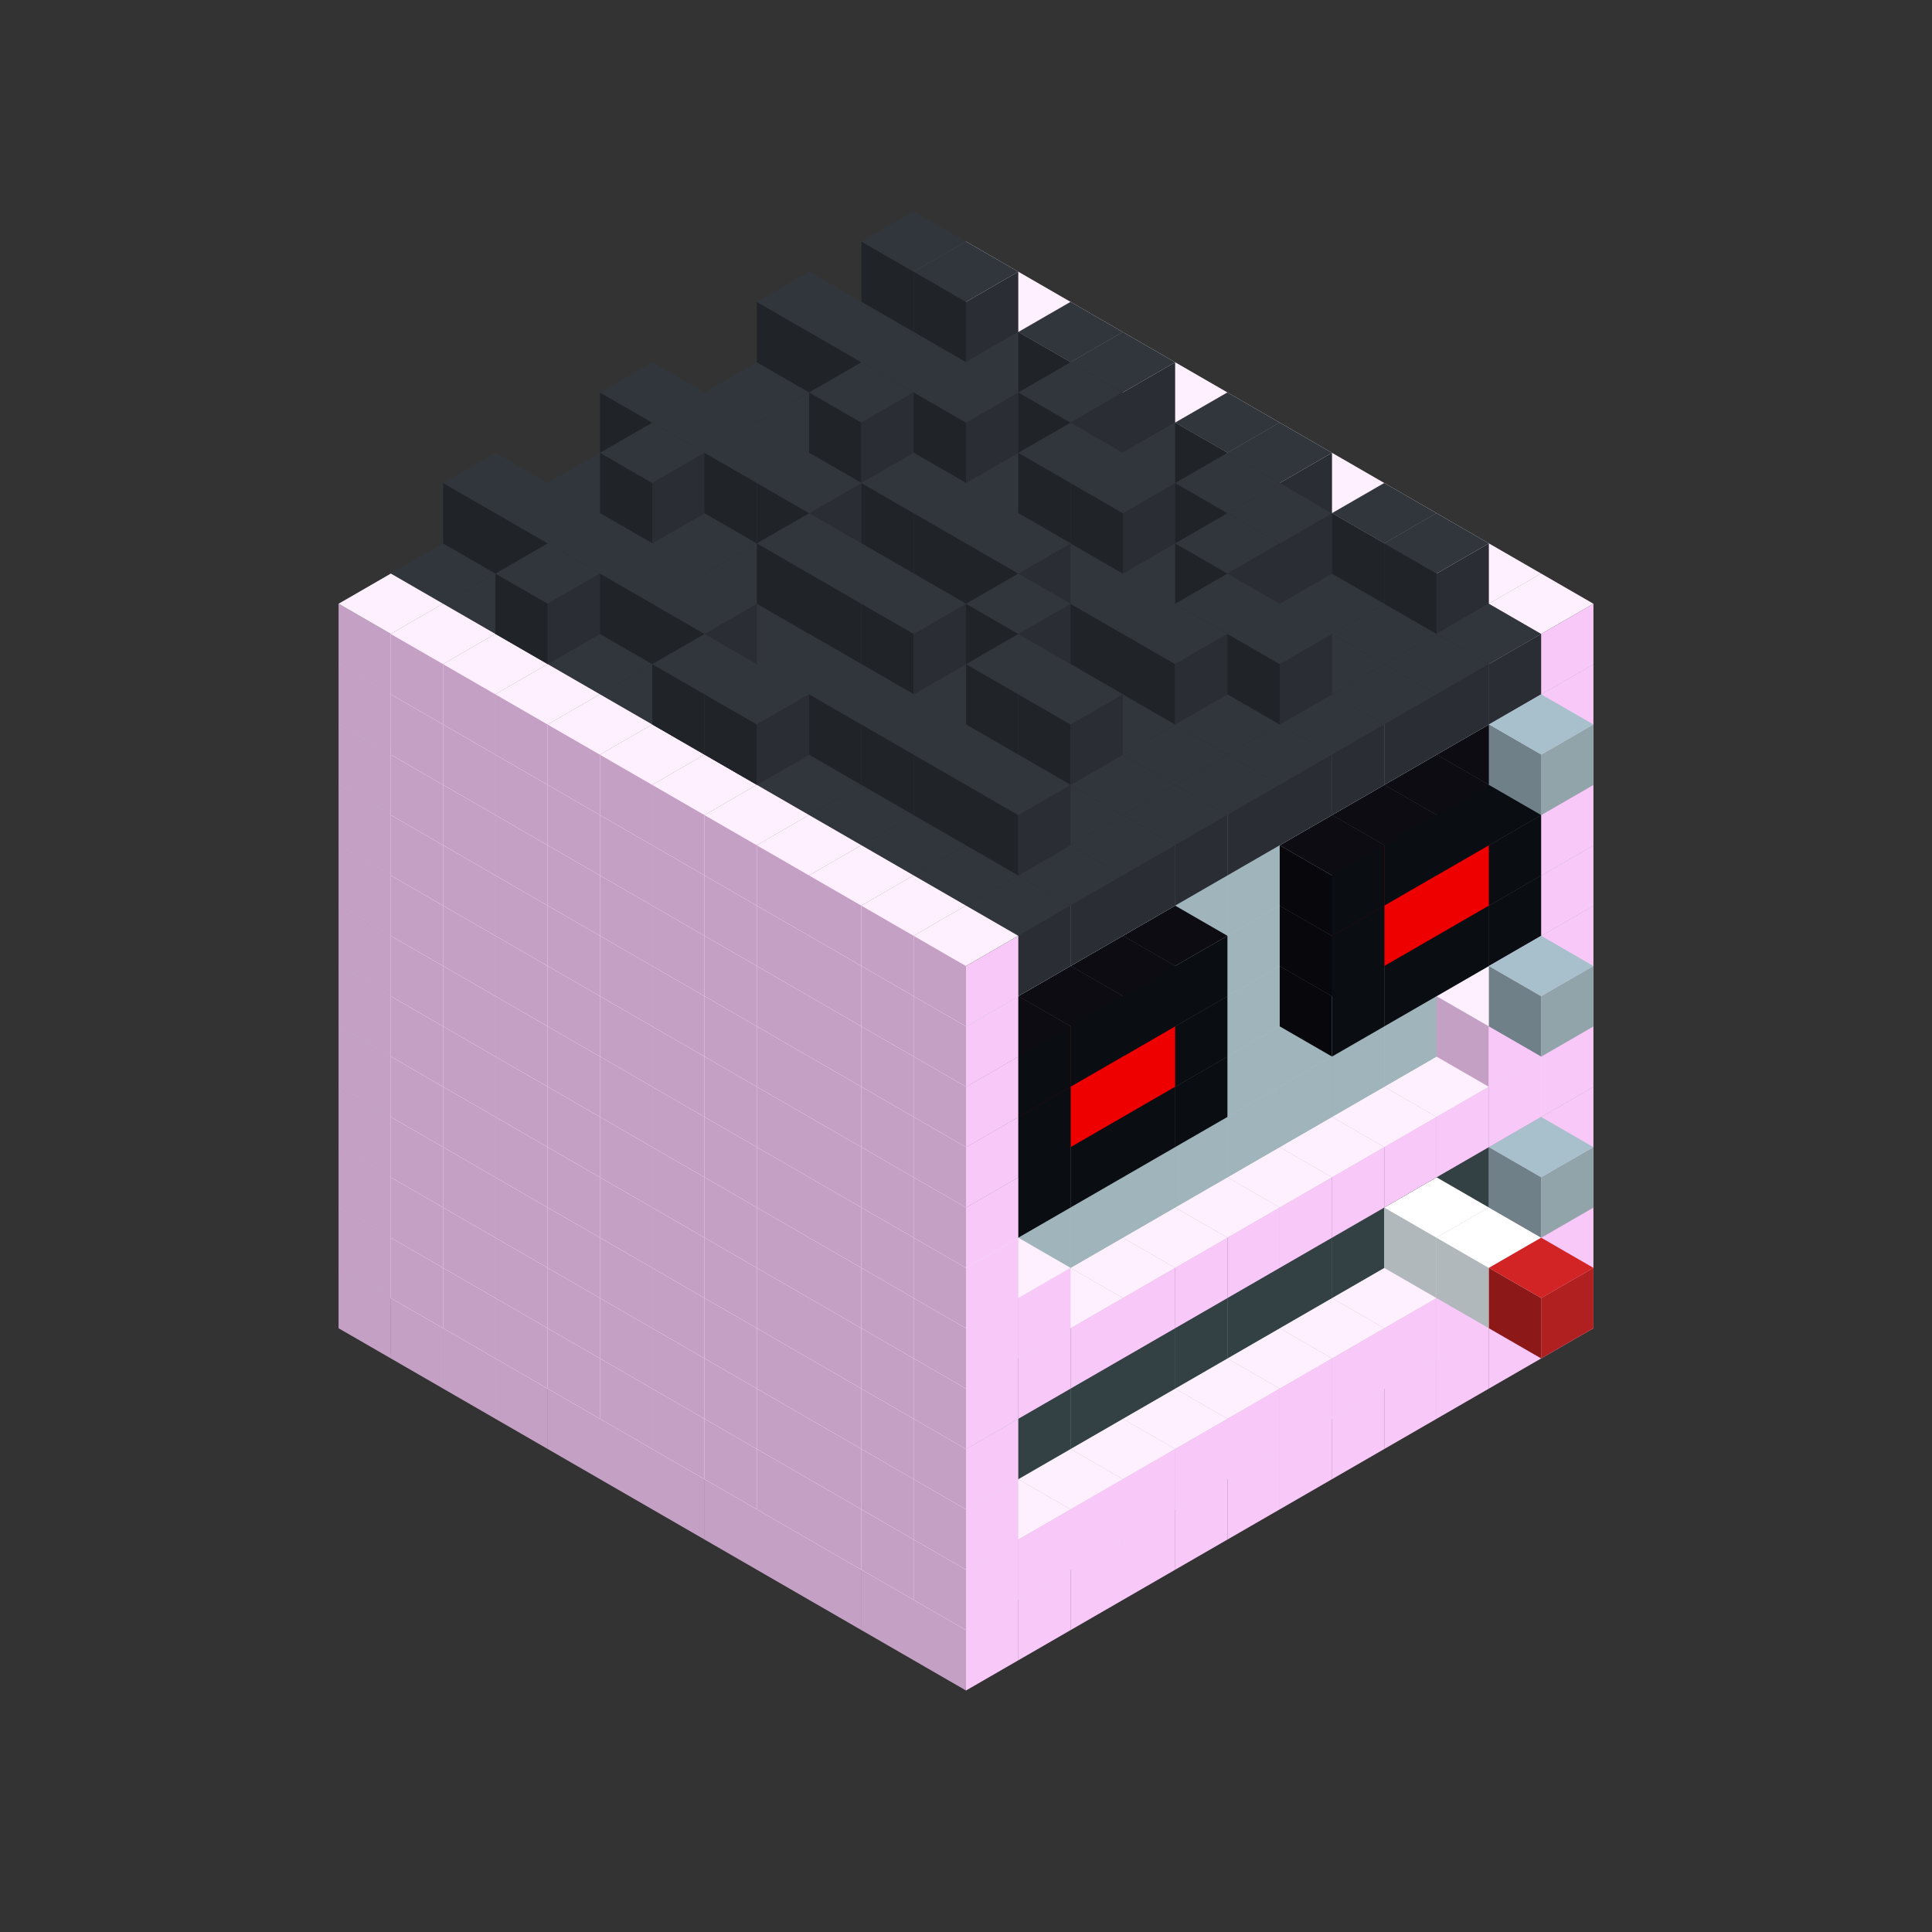 
<svg width='600' height='600' viewBox='4436371 5550000 3200000 3200000' xmlns='http://www.w3.org/2000/svg' xmlns:xlink='http://www.w3.org/1999/xlink'>
<rect x="4436371" y="5550000" width="3200000" height="3200000" fill="#333333" stroke="none"/>
<use xlink:href='#v-0x00000144-1' transform='translate(983738,3600000)'/>
<use xlink:href='#v-0x00000144-1' transform='translate(1070341,3650000)'/>
<use xlink:href='#v-0x00000144-1' transform='translate(1156944,3700000)'/>
<use xlink:href='#v-0x00000144-1' transform='translate(1243547,3750000)'/>
<use xlink:href='#v-0x00000144-1' transform='translate(1330150,3800000)'/>
<use xlink:href='#v-0x00000144-1' transform='translate(1416753,3850000)'/>
<use xlink:href='#v-0x00000144-1' transform='translate(1503356,3900000)'/>
<use xlink:href='#v-0x00000144-1' transform='translate(1589959,3950000)'/>
<use xlink:href='#v-0x00000144-1' transform='translate(1676562,4000000)'/>
<use xlink:href='#v-0x00000144-1' transform='translate(1763165,4050000)'/>
<use xlink:href='#v-0x00000144-1' transform='translate(1849768,4100000)'/>
<use xlink:href='#v-0x00000144-1' transform='translate(2889004,3600000)'/>
<use xlink:href='#v-0x00000144-1' transform='translate(2802401,3650000)'/>
<use xlink:href='#v-0x00000144-1' transform='translate(2715798,3700000)'/>
<use xlink:href='#v-0x00000144-1' transform='translate(2629195,3750000)'/>
<use xlink:href='#v-0x00000144-1' transform='translate(2542592,3800000)'/>
<use xlink:href='#v-0x00000144-1' transform='translate(2455989,3850000)'/>
<use xlink:href='#v-0x00000144-1' transform='translate(2369386,3900000)'/>
<use xlink:href='#v-0x00000144-1' transform='translate(2282783,3950000)'/>
<use xlink:href='#v-0x00000144-1' transform='translate(2196180,4000000)'/>
<use xlink:href='#v-0x00000144-1' transform='translate(2109577,4050000)'/>
<use xlink:href='#v-0x00000144-1' transform='translate(2022974,4100000)'/>
<use xlink:href='#v-0x00000144-1' transform='translate(1936371,4150000)'/>
<use xlink:href='#v-0x00000144-1' transform='translate(983738,3500000)'/>
<use xlink:href='#v-0x00000144-1' transform='translate(1070341,3550000)'/>
<use xlink:href='#v-0x00000144-1' transform='translate(1156944,3600000)'/>
<use xlink:href='#v-0x00000144-1' transform='translate(1243547,3650000)'/>
<use xlink:href='#v-0x00000144-1' transform='translate(1330150,3700000)'/>
<use xlink:href='#v-0x00000144-1' transform='translate(1416753,3750000)'/>
<use xlink:href='#v-0x00000144-1' transform='translate(1503356,3800000)'/>
<use xlink:href='#v-0x00000144-1' transform='translate(1589959,3850000)'/>
<use xlink:href='#v-0x00000144-1' transform='translate(1676562,3900000)'/>
<use xlink:href='#v-0x00000144-1' transform='translate(1763165,3950000)'/>
<use xlink:href='#v-0x00000144-2' transform='translate(2715798,3500000)'/>
<use xlink:href='#v-0x00000144-2' transform='translate(2629195,3550000)'/>
<use xlink:href='#v-0x00000144-2' transform='translate(2542592,3600000)'/>
<use xlink:href='#v-0x00000144-2' transform='translate(2455989,3650000)'/>
<use xlink:href='#v-0x00000144-2' transform='translate(2369386,3700000)'/>
<use xlink:href='#v-0x00000144-2' transform='translate(2282783,3750000)'/>
<use xlink:href='#v-0x00000144-2' transform='translate(2196180,3800000)'/>
<use xlink:href='#v-0x00000144-2' transform='translate(2109577,3850000)'/>
<use xlink:href='#v-0x00000144-2' transform='translate(2022974,3900000)'/>
<use xlink:href='#v-0x00000144-2' transform='translate(1936371,3950000)'/>
<use xlink:href='#v-0x00000144-1' transform='translate(1849768,4000000)'/>
<use xlink:href='#v-0x00000144-1' transform='translate(2889004,3500000)'/>
<use xlink:href='#v-0x00000144-1' transform='translate(2802401,3550000)'/>
<use xlink:href='#v-0x00000144-1' transform='translate(2715798,3600000)'/>
<use xlink:href='#v-0x00000144-1' transform='translate(2629195,3650000)'/>
<use xlink:href='#v-0x00000144-1' transform='translate(2542592,3700000)'/>
<use xlink:href='#v-0x00000144-1' transform='translate(2455989,3750000)'/>
<use xlink:href='#v-0x00000144-1' transform='translate(2369386,3800000)'/>
<use xlink:href='#v-0x00000144-1' transform='translate(2282783,3850000)'/>
<use xlink:href='#v-0x00000144-1' transform='translate(2196180,3900000)'/>
<use xlink:href='#v-0x00000144-1' transform='translate(2109577,3950000)'/>
<use xlink:href='#v-0x00000144-1' transform='translate(2022974,4000000)'/>
<use xlink:href='#v-0x00000144-1' transform='translate(1936371,4050000)'/>
<use xlink:href='#v-0x00000144-1' transform='translate(983738,3400000)'/>
<use xlink:href='#v-0x00000144-1' transform='translate(1070341,3450000)'/>
<use xlink:href='#v-0x00000144-1' transform='translate(1156944,3500000)'/>
<use xlink:href='#v-0x00000144-1' transform='translate(1243547,3550000)'/>
<use xlink:href='#v-0x00000144-1' transform='translate(1330150,3600000)'/>
<use xlink:href='#v-0x00000144-1' transform='translate(1416753,3650000)'/>
<use xlink:href='#v-0x00000144-1' transform='translate(1503356,3700000)'/>
<use xlink:href='#v-0x00000144-1' transform='translate(1589959,3750000)'/>
<use xlink:href='#v-0x00000144-1' transform='translate(1676562,3800000)'/>
<use xlink:href='#v-0x00000144-1' transform='translate(1763165,3850000)'/>
<use xlink:href='#v-0x00000144-4' transform='translate(2715798,3400000)'/>
<use xlink:href='#v-0x00000144-5' transform='translate(2629195,3450000)'/>
<use xlink:href='#v-0x00000144-4' transform='translate(2542592,3500000)'/>
<use xlink:href='#v-0x00000144-4' transform='translate(2455989,3550000)'/>
<use xlink:href='#v-0x00000144-4' transform='translate(2369386,3600000)'/>
<use xlink:href='#v-0x00000144-4' transform='translate(2282783,3650000)'/>
<use xlink:href='#v-0x00000144-4' transform='translate(2196180,3700000)'/>
<use xlink:href='#v-0x00000144-4' transform='translate(2109577,3750000)'/>
<use xlink:href='#v-0x00000144-4' transform='translate(2022974,3800000)'/>
<use xlink:href='#v-0x00000144-4' transform='translate(1936371,3850000)'/>
<use xlink:href='#v-0x00000144-1' transform='translate(1849768,3900000)'/>
<use xlink:href='#v-0x00000144-1' transform='translate(2889004,3400000)'/>
<use xlink:href='#v-0x00000144-5' transform='translate(2715798,3500000)'/>
<use xlink:href='#v-0x00000144-1' transform='translate(1936371,3950000)'/>
<use xlink:href='#v-0x00000144-5' transform='translate(2802401,3550000)'/>
<use xlink:href='#v-0x00000144-6' transform='translate(2889004,3600000)'/>
<use xlink:href='#v-0x00000144-1' transform='translate(983738,3300000)'/>
<use xlink:href='#v-0x00000144-1' transform='translate(1070341,3350000)'/>
<use xlink:href='#v-0x00000144-1' transform='translate(1156944,3400000)'/>
<use xlink:href='#v-0x00000144-1' transform='translate(1243547,3450000)'/>
<use xlink:href='#v-0x00000144-1' transform='translate(1330150,3500000)'/>
<use xlink:href='#v-0x00000144-1' transform='translate(1416753,3550000)'/>
<use xlink:href='#v-0x00000144-1' transform='translate(1503356,3600000)'/>
<use xlink:href='#v-0x00000144-1' transform='translate(1589959,3650000)'/>
<use xlink:href='#v-0x00000144-1' transform='translate(1676562,3700000)'/>
<use xlink:href='#v-0x00000144-1' transform='translate(1763165,3750000)'/>
<use xlink:href='#v-0x00000144-4' transform='translate(2715798,3300000)'/>
<use xlink:href='#v-0x00000144-4' transform='translate(2629195,3350000)'/>
<use xlink:href='#v-0x00000144-4' transform='translate(2542592,3400000)'/>
<use xlink:href='#v-0x00000144-4' transform='translate(2455989,3450000)'/>
<use xlink:href='#v-0x00000144-4' transform='translate(2369386,3500000)'/>
<use xlink:href='#v-0x00000144-4' transform='translate(2282783,3550000)'/>
<use xlink:href='#v-0x00000144-4' transform='translate(2196180,3600000)'/>
<use xlink:href='#v-0x00000144-4' transform='translate(2109577,3650000)'/>
<use xlink:href='#v-0x00000144-4' transform='translate(2022974,3700000)'/>
<use xlink:href='#v-0x00000144-4' transform='translate(1936371,3750000)'/>
<use xlink:href='#v-0x00000144-1' transform='translate(1849768,3800000)'/>
<use xlink:href='#v-0x00000144-1' transform='translate(2889004,3300000)'/>
<use xlink:href='#v-0x00000144-1' transform='translate(1936371,3850000)'/>
<use xlink:href='#v-0x00000144-1' transform='translate(983738,3200000)'/>
<use xlink:href='#v-0x00000144-1' transform='translate(1070341,3250000)'/>
<use xlink:href='#v-0x00000144-1' transform='translate(1156944,3300000)'/>
<use xlink:href='#v-0x00000144-1' transform='translate(1243547,3350000)'/>
<use xlink:href='#v-0x00000144-1' transform='translate(1330150,3400000)'/>
<use xlink:href='#v-0x00000144-1' transform='translate(1416753,3450000)'/>
<use xlink:href='#v-0x00000144-1' transform='translate(1503356,3500000)'/>
<use xlink:href='#v-0x00000144-1' transform='translate(1589959,3550000)'/>
<use xlink:href='#v-0x00000144-1' transform='translate(1676562,3600000)'/>
<use xlink:href='#v-0x00000144-1' transform='translate(1763165,3650000)'/>
<use xlink:href='#v-0x00000144-2' transform='translate(2715798,3200000)'/>
<use xlink:href='#v-0x00000144-2' transform='translate(2629195,3250000)'/>
<use xlink:href='#v-0x00000144-2' transform='translate(2542592,3300000)'/>
<use xlink:href='#v-0x00000144-2' transform='translate(2455989,3350000)'/>
<use xlink:href='#v-0x00000144-2' transform='translate(2369386,3400000)'/>
<use xlink:href='#v-0x00000144-2' transform='translate(2282783,3450000)'/>
<use xlink:href='#v-0x00000144-2' transform='translate(2196180,3500000)'/>
<use xlink:href='#v-0x00000144-2' transform='translate(2109577,3550000)'/>
<use xlink:href='#v-0x00000144-2' transform='translate(2022974,3600000)'/>
<use xlink:href='#v-0x00000144-2' transform='translate(1936371,3650000)'/>
<use xlink:href='#v-0x00000144-1' transform='translate(1849768,3700000)'/>
<use xlink:href='#v-0x00000144-1' transform='translate(2889004,3200000)'/>
<use xlink:href='#v-0x00000144-1' transform='translate(2802401,3250000)'/>
<use xlink:href='#v-0x00000144-1' transform='translate(2715798,3300000)'/>
<use xlink:href='#v-0x00000144-1' transform='translate(2629195,3350000)'/>
<use xlink:href='#v-0x00000144-1' transform='translate(2542592,3400000)'/>
<use xlink:href='#v-0x00000144-1' transform='translate(2455989,3450000)'/>
<use xlink:href='#v-0x00000144-1' transform='translate(2369386,3500000)'/>
<use xlink:href='#v-0x00000144-1' transform='translate(2282783,3550000)'/>
<use xlink:href='#v-0x00000144-1' transform='translate(2196180,3600000)'/>
<use xlink:href='#v-0x00000144-1' transform='translate(2109577,3650000)'/>
<use xlink:href='#v-0x00000144-1' transform='translate(2022974,3700000)'/>
<use xlink:href='#v-0x00000144-1' transform='translate(1936371,3750000)'/>
<use xlink:href='#v-0x00000144-7' transform='translate(2889004,3400000)'/>
<use xlink:href='#v-0x00000144-1' transform='translate(983738,3100000)'/>
<use xlink:href='#v-0x00000144-1' transform='translate(1070341,3150000)'/>
<use xlink:href='#v-0x00000144-1' transform='translate(1156944,3200000)'/>
<use xlink:href='#v-0x00000144-1' transform='translate(1243547,3250000)'/>
<use xlink:href='#v-0x00000144-1' transform='translate(1330150,3300000)'/>
<use xlink:href='#v-0x00000144-1' transform='translate(1416753,3350000)'/>
<use xlink:href='#v-0x00000144-1' transform='translate(1503356,3400000)'/>
<use xlink:href='#v-0x00000144-1' transform='translate(1589959,3450000)'/>
<use xlink:href='#v-0x00000144-1' transform='translate(1676562,3500000)'/>
<use xlink:href='#v-0x00000144-1' transform='translate(1763165,3550000)'/>
<use xlink:href='#v-0x00000144-2' transform='translate(2715798,3100000)'/>
<use xlink:href='#v-0x00000144-2' transform='translate(2629195,3150000)'/>
<use xlink:href='#v-0x00000144-2' transform='translate(2542592,3200000)'/>
<use xlink:href='#v-0x00000144-2' transform='translate(2455989,3250000)'/>
<use xlink:href='#v-0x00000144-2' transform='translate(2369386,3300000)'/>
<use xlink:href='#v-0x00000144-2' transform='translate(2282783,3350000)'/>
<use xlink:href='#v-0x00000144-2' transform='translate(2196180,3400000)'/>
<use xlink:href='#v-0x00000144-2' transform='translate(2109577,3450000)'/>
<use xlink:href='#v-0x00000144-2' transform='translate(2022974,3500000)'/>
<use xlink:href='#v-0x00000144-2' transform='translate(1936371,3550000)'/>
<use xlink:href='#v-0x00000144-1' transform='translate(1849768,3600000)'/>
<use xlink:href='#v-0x00000144-1' transform='translate(2889004,3100000)'/>
<use xlink:href='#v-0x00000144-1' transform='translate(2802401,3150000)'/>
<use xlink:href='#v-0x00000144-1' transform='translate(2022974,3600000)'/>
<use xlink:href='#v-0x00000144-1' transform='translate(1936371,3650000)'/>
<use xlink:href='#v-0x00000144-1' transform='translate(983738,3000000)'/>
<use xlink:href='#v-0x00000144-1' transform='translate(1070341,3050000)'/>
<use xlink:href='#v-0x00000144-1' transform='translate(1156944,3100000)'/>
<use xlink:href='#v-0x00000144-1' transform='translate(1243547,3150000)'/>
<use xlink:href='#v-0x00000144-1' transform='translate(1330150,3200000)'/>
<use xlink:href='#v-0x00000144-1' transform='translate(1416753,3250000)'/>
<use xlink:href='#v-0x00000144-1' transform='translate(1503356,3300000)'/>
<use xlink:href='#v-0x00000144-1' transform='translate(1589959,3350000)'/>
<use xlink:href='#v-0x00000144-1' transform='translate(1676562,3400000)'/>
<use xlink:href='#v-0x00000144-1' transform='translate(1763165,3450000)'/>
<use xlink:href='#v-0x00000144-2' transform='translate(2715798,3000000)'/>
<use xlink:href='#v-0x00000144-2' transform='translate(2629195,3050000)'/>
<use xlink:href='#v-0x00000144-2' transform='translate(2542592,3100000)'/>
<use xlink:href='#v-0x00000144-2' transform='translate(2455989,3150000)'/>
<use xlink:href='#v-0x00000144-2' transform='translate(2369386,3200000)'/>
<use xlink:href='#v-0x00000144-2' transform='translate(2282783,3250000)'/>
<use xlink:href='#v-0x00000144-2' transform='translate(2196180,3300000)'/>
<use xlink:href='#v-0x00000144-2' transform='translate(2109577,3350000)'/>
<use xlink:href='#v-0x00000144-2' transform='translate(2022974,3400000)'/>
<use xlink:href='#v-0x00000144-2' transform='translate(1936371,3450000)'/>
<use xlink:href='#v-0x00000144-1' transform='translate(1849768,3500000)'/>
<use xlink:href='#v-0x00000144-1' transform='translate(2889004,3000000)'/>
<use xlink:href='#v-0x00000144-1' transform='translate(1936371,3550000)'/>
<use xlink:href='#v-0x00000144-1' transform='translate(983738,2900000)'/>
<use xlink:href='#v-0x00000144-1' transform='translate(1070341,2950000)'/>
<use xlink:href='#v-0x00000144-1' transform='translate(1156944,3000000)'/>
<use xlink:href='#v-0x00000144-1' transform='translate(1243547,3050000)'/>
<use xlink:href='#v-0x00000144-1' transform='translate(1330150,3100000)'/>
<use xlink:href='#v-0x00000144-1' transform='translate(1416753,3150000)'/>
<use xlink:href='#v-0x00000144-1' transform='translate(1503356,3200000)'/>
<use xlink:href='#v-0x00000144-1' transform='translate(1589959,3250000)'/>
<use xlink:href='#v-0x00000144-1' transform='translate(1676562,3300000)'/>
<use xlink:href='#v-0x00000144-1' transform='translate(1763165,3350000)'/>
<use xlink:href='#v-0x00000144-2' transform='translate(2715798,2900000)'/>
<use xlink:href='#v-0x00000144-2' transform='translate(2629195,2950000)'/>
<use xlink:href='#v-0x00000144-2' transform='translate(2542592,3000000)'/>
<use xlink:href='#v-0x00000144-2' transform='translate(2455989,3050000)'/>
<use xlink:href='#v-0x00000144-2' transform='translate(2369386,3100000)'/>
<use xlink:href='#v-0x00000144-2' transform='translate(2282783,3150000)'/>
<use xlink:href='#v-0x00000144-2' transform='translate(2196180,3200000)'/>
<use xlink:href='#v-0x00000144-2' transform='translate(2109577,3250000)'/>
<use xlink:href='#v-0x00000144-2' transform='translate(2022974,3300000)'/>
<use xlink:href='#v-0x00000144-2' transform='translate(1936371,3350000)'/>
<use xlink:href='#v-0x00000144-1' transform='translate(1849768,3400000)'/>
<use xlink:href='#v-0x00000144-1' transform='translate(2889004,2900000)'/>
<use xlink:href='#v-0x00000144-8' transform='translate(2802401,2950000)'/>
<use xlink:href='#v-0x00000144-8' transform='translate(2715798,3000000)'/>
<use xlink:href='#v-0x00000144-8' transform='translate(2629195,3050000)'/>
<use xlink:href='#v-0x00000144-8' transform='translate(2542592,3100000)'/>
<use xlink:href='#v-0x00000144-8' transform='translate(2282783,3250000)'/>
<use xlink:href='#v-0x00000144-8' transform='translate(2196180,3300000)'/>
<use xlink:href='#v-0x00000144-8' transform='translate(2109577,3350000)'/>
<use xlink:href='#v-0x00000144-8' transform='translate(2022974,3400000)'/>
<use xlink:href='#v-0x00000144-1' transform='translate(1936371,3450000)'/>
<use xlink:href='#v-0x00000144-7' transform='translate(2889004,3100000)'/>
<use xlink:href='#v-0x00000144-1' transform='translate(983738,2800000)'/>
<use xlink:href='#v-0x00000144-1' transform='translate(1070341,2850000)'/>
<use xlink:href='#v-0x00000144-1' transform='translate(1156944,2900000)'/>
<use xlink:href='#v-0x00000144-1' transform='translate(1243547,2950000)'/>
<use xlink:href='#v-0x00000144-1' transform='translate(1330150,3000000)'/>
<use xlink:href='#v-0x00000144-1' transform='translate(1416753,3050000)'/>
<use xlink:href='#v-0x00000144-1' transform='translate(1503356,3100000)'/>
<use xlink:href='#v-0x00000144-1' transform='translate(1589959,3150000)'/>
<use xlink:href='#v-0x00000144-1' transform='translate(1676562,3200000)'/>
<use xlink:href='#v-0x00000144-1' transform='translate(1763165,3250000)'/>
<use xlink:href='#v-0x00000144-2' transform='translate(2715798,2800000)'/>
<use xlink:href='#v-0x00000144-2' transform='translate(2629195,2850000)'/>
<use xlink:href='#v-0x00000144-2' transform='translate(2542592,2900000)'/>
<use xlink:href='#v-0x00000144-2' transform='translate(2455989,2950000)'/>
<use xlink:href='#v-0x00000144-2' transform='translate(2369386,3000000)'/>
<use xlink:href='#v-0x00000144-2' transform='translate(2282783,3050000)'/>
<use xlink:href='#v-0x00000144-2' transform='translate(2196180,3100000)'/>
<use xlink:href='#v-0x00000144-2' transform='translate(2109577,3150000)'/>
<use xlink:href='#v-0x00000144-2' transform='translate(2022974,3200000)'/>
<use xlink:href='#v-0x00000144-2' transform='translate(1936371,3250000)'/>
<use xlink:href='#v-0x00000144-1' transform='translate(1849768,3300000)'/>
<use xlink:href='#v-0x00000144-1' transform='translate(2889004,2800000)'/>
<use xlink:href='#v-0x00000144-8' transform='translate(2802401,2850000)'/>
<use xlink:href='#v-0x00000144-9' transform='translate(2715798,2900000)'/>
<use xlink:href='#v-0x00000144-9' transform='translate(2629195,2950000)'/>
<use xlink:href='#v-0x00000144-8' transform='translate(2542592,3000000)'/>
<use xlink:href='#v-0x00000144-8' transform='translate(2282783,3150000)'/>
<use xlink:href='#v-0x00000144-9' transform='translate(2196180,3200000)'/>
<use xlink:href='#v-0x00000144-9' transform='translate(2109577,3250000)'/>
<use xlink:href='#v-0x00000144-8' transform='translate(2022974,3300000)'/>
<use xlink:href='#v-0x00000144-1' transform='translate(1936371,3350000)'/>
<use xlink:href='#v-0x00000144-1' transform='translate(983738,2700000)'/>
<use xlink:href='#v-0x00000144-1' transform='translate(1070341,2750000)'/>
<use xlink:href='#v-0x00000144-1' transform='translate(1156944,2800000)'/>
<use xlink:href='#v-0x00000144-1' transform='translate(1243547,2850000)'/>
<use xlink:href='#v-0x00000144-1' transform='translate(1330150,2900000)'/>
<use xlink:href='#v-0x00000144-1' transform='translate(1416753,2950000)'/>
<use xlink:href='#v-0x00000144-1' transform='translate(1503356,3000000)'/>
<use xlink:href='#v-0x00000144-1' transform='translate(1589959,3050000)'/>
<use xlink:href='#v-0x00000144-1' transform='translate(1676562,3100000)'/>
<use xlink:href='#v-0x00000144-1' transform='translate(1763165,3150000)'/>
<use xlink:href='#v-0x00000144-2' transform='translate(2715798,2700000)'/>
<use xlink:href='#v-0x00000144-2' transform='translate(2629195,2750000)'/>
<use xlink:href='#v-0x00000144-2' transform='translate(2542592,2800000)'/>
<use xlink:href='#v-0x00000144-2' transform='translate(2455989,2850000)'/>
<use xlink:href='#v-0x00000144-2' transform='translate(2369386,2900000)'/>
<use xlink:href='#v-0x00000144-2' transform='translate(2282783,2950000)'/>
<use xlink:href='#v-0x00000144-2' transform='translate(2196180,3000000)'/>
<use xlink:href='#v-0x00000144-2' transform='translate(2109577,3050000)'/>
<use xlink:href='#v-0x00000144-2' transform='translate(2022974,3100000)'/>
<use xlink:href='#v-0x00000144-2' transform='translate(1936371,3150000)'/>
<use xlink:href='#v-0x00000144-1' transform='translate(1849768,3200000)'/>
<use xlink:href='#v-0x00000144-1' transform='translate(2889004,2700000)'/>
<use xlink:href='#v-0x00000144-8' transform='translate(2802401,2750000)'/>
<use xlink:href='#v-0x00000144-8' transform='translate(2715798,2800000)'/>
<use xlink:href='#v-0x00000144-8' transform='translate(2629195,2850000)'/>
<use xlink:href='#v-0x00000144-8' transform='translate(2542592,2900000)'/>
<use xlink:href='#v-0x00000144-8' transform='translate(2282783,3050000)'/>
<use xlink:href='#v-0x00000144-8' transform='translate(2196180,3100000)'/>
<use xlink:href='#v-0x00000144-8' transform='translate(2109577,3150000)'/>
<use xlink:href='#v-0x00000144-8' transform='translate(2022974,3200000)'/>
<use xlink:href='#v-0x00000144-1' transform='translate(1936371,3250000)'/>
<use xlink:href='#v-0x00000144-1' transform='translate(983738,2600000)'/>
<use xlink:href='#v-0x00000144-1' transform='translate(1070341,2650000)'/>
<use xlink:href='#v-0x00000144-1' transform='translate(1156944,2700000)'/>
<use xlink:href='#v-0x00000144-1' transform='translate(1243547,2750000)'/>
<use xlink:href='#v-0x00000144-1' transform='translate(1330150,2800000)'/>
<use xlink:href='#v-0x00000144-1' transform='translate(1416753,2850000)'/>
<use xlink:href='#v-0x00000144-1' transform='translate(1503356,2900000)'/>
<use xlink:href='#v-0x00000144-1' transform='translate(1589959,2950000)'/>
<use xlink:href='#v-0x00000144-1' transform='translate(1676562,3000000)'/>
<use xlink:href='#v-0x00000144-1' transform='translate(1763165,3050000)'/>
<use xlink:href='#v-0x00000144-2' transform='translate(2715798,2600000)'/>
<use xlink:href='#v-0x00000144-2' transform='translate(2629195,2650000)'/>
<use xlink:href='#v-0x00000144-2' transform='translate(2542592,2700000)'/>
<use xlink:href='#v-0x00000144-2' transform='translate(2455989,2750000)'/>
<use xlink:href='#v-0x00000144-2' transform='translate(2369386,2800000)'/>
<use xlink:href='#v-0x00000144-2' transform='translate(2282783,2850000)'/>
<use xlink:href='#v-0x00000144-2' transform='translate(2196180,2900000)'/>
<use xlink:href='#v-0x00000144-2' transform='translate(2109577,2950000)'/>
<use xlink:href='#v-0x00000144-2' transform='translate(2022974,3000000)'/>
<use xlink:href='#v-0x00000144-2' transform='translate(1936371,3050000)'/>
<use xlink:href='#v-0x00000144-1' transform='translate(1849768,3100000)'/>
<use xlink:href='#v-0x00000144-1' transform='translate(2889004,2600000)'/>
<use xlink:href='#v-0x00000144-1' transform='translate(1936371,3150000)'/>
<use xlink:href='#v-0x00000144-1' transform='translate(1936371,1950000)'/>
<use xlink:href='#v-0x00000144-10' transform='translate(1849768,2000000)'/>
<use xlink:href='#v-0x00000144-10' transform='translate(1763165,2050000)'/>
<use xlink:href='#v-0x00000144-10' transform='translate(1676562,2100000)'/>
<use xlink:href='#v-0x00000144-10' transform='translate(1589959,2150000)'/>
<use xlink:href='#v-0x00000144-10' transform='translate(1503356,2200000)'/>
<use xlink:href='#v-0x00000144-10' transform='translate(1416753,2250000)'/>
<use xlink:href='#v-0x00000144-10' transform='translate(1330150,2300000)'/>
<use xlink:href='#v-0x00000144-10' transform='translate(1243547,2350000)'/>
<use xlink:href='#v-0x00000144-10' transform='translate(1156944,2400000)'/>
<use xlink:href='#v-0x00000144-10' transform='translate(1070341,2450000)'/>
<use xlink:href='#v-0x00000144-1' transform='translate(983738,2500000)'/>
<use xlink:href='#v-0x00000144-1' transform='translate(2022974,2000000)'/>
<use xlink:href='#v-0x00000144-10' transform='translate(1936371,2050000)'/>
<use xlink:href='#v-0x00000144-10' transform='translate(1849768,2100000)'/>
<use xlink:href='#v-0x00000144-10' transform='translate(1763165,2150000)'/>
<use xlink:href='#v-0x00000144-10' transform='translate(1676562,2200000)'/>
<use xlink:href='#v-0x00000144-10' transform='translate(1589959,2250000)'/>
<use xlink:href='#v-0x00000144-10' transform='translate(1503356,2300000)'/>
<use xlink:href='#v-0x00000144-10' transform='translate(1416753,2350000)'/>
<use xlink:href='#v-0x00000144-10' transform='translate(1330150,2400000)'/>
<use xlink:href='#v-0x00000144-10' transform='translate(1243547,2450000)'/>
<use xlink:href='#v-0x00000144-10' transform='translate(1156944,2500000)'/>
<use xlink:href='#v-0x00000144-1' transform='translate(1070341,2550000)'/>
<use xlink:href='#v-0x00000144-1' transform='translate(2109577,2050000)'/>
<use xlink:href='#v-0x00000144-10' transform='translate(2022974,2100000)'/>
<use xlink:href='#v-0x00000144-10' transform='translate(1936371,2150000)'/>
<use xlink:href='#v-0x00000144-10' transform='translate(1849768,2200000)'/>
<use xlink:href='#v-0x00000144-10' transform='translate(1763165,2250000)'/>
<use xlink:href='#v-0x00000144-10' transform='translate(1676562,2300000)'/>
<use xlink:href='#v-0x00000144-10' transform='translate(1589959,2350000)'/>
<use xlink:href='#v-0x00000144-10' transform='translate(1503356,2400000)'/>
<use xlink:href='#v-0x00000144-10' transform='translate(1416753,2450000)'/>
<use xlink:href='#v-0x00000144-10' transform='translate(1330150,2500000)'/>
<use xlink:href='#v-0x00000144-10' transform='translate(1243547,2550000)'/>
<use xlink:href='#v-0x00000144-1' transform='translate(1156944,2600000)'/>
<use xlink:href='#v-0x00000144-1' transform='translate(2196180,2100000)'/>
<use xlink:href='#v-0x00000144-10' transform='translate(2109577,2150000)'/>
<use xlink:href='#v-0x00000144-10' transform='translate(2022974,2200000)'/>
<use xlink:href='#v-0x00000144-10' transform='translate(1936371,2250000)'/>
<use xlink:href='#v-0x00000144-10' transform='translate(1849768,2300000)'/>
<use xlink:href='#v-0x00000144-10' transform='translate(1763165,2350000)'/>
<use xlink:href='#v-0x00000144-10' transform='translate(1676562,2400000)'/>
<use xlink:href='#v-0x00000144-10' transform='translate(1589959,2450000)'/>
<use xlink:href='#v-0x00000144-10' transform='translate(1503356,2500000)'/>
<use xlink:href='#v-0x00000144-10' transform='translate(1416753,2550000)'/>
<use xlink:href='#v-0x00000144-10' transform='translate(1330150,2600000)'/>
<use xlink:href='#v-0x00000144-1' transform='translate(1243547,2650000)'/>
<use xlink:href='#v-0x00000144-1' transform='translate(2282783,2150000)'/>
<use xlink:href='#v-0x00000144-10' transform='translate(2196180,2200000)'/>
<use xlink:href='#v-0x00000144-10' transform='translate(2109577,2250000)'/>
<use xlink:href='#v-0x00000144-10' transform='translate(2022974,2300000)'/>
<use xlink:href='#v-0x00000144-10' transform='translate(1936371,2350000)'/>
<use xlink:href='#v-0x00000144-10' transform='translate(1849768,2400000)'/>
<use xlink:href='#v-0x00000144-10' transform='translate(1763165,2450000)'/>
<use xlink:href='#v-0x00000144-10' transform='translate(1676562,2500000)'/>
<use xlink:href='#v-0x00000144-10' transform='translate(1589959,2550000)'/>
<use xlink:href='#v-0x00000144-10' transform='translate(1503356,2600000)'/>
<use xlink:href='#v-0x00000144-10' transform='translate(1416753,2650000)'/>
<use xlink:href='#v-0x00000144-1' transform='translate(1330150,2700000)'/>
<use xlink:href='#v-0x00000144-1' transform='translate(2369386,2200000)'/>
<use xlink:href='#v-0x00000144-10' transform='translate(2282783,2250000)'/>
<use xlink:href='#v-0x00000144-10' transform='translate(2196180,2300000)'/>
<use xlink:href='#v-0x00000144-10' transform='translate(2109577,2350000)'/>
<use xlink:href='#v-0x00000144-10' transform='translate(2022974,2400000)'/>
<use xlink:href='#v-0x00000144-10' transform='translate(1936371,2450000)'/>
<use xlink:href='#v-0x00000144-10' transform='translate(1849768,2500000)'/>
<use xlink:href='#v-0x00000144-10' transform='translate(1763165,2550000)'/>
<use xlink:href='#v-0x00000144-10' transform='translate(1676562,2600000)'/>
<use xlink:href='#v-0x00000144-10' transform='translate(1589959,2650000)'/>
<use xlink:href='#v-0x00000144-10' transform='translate(1503356,2700000)'/>
<use xlink:href='#v-0x00000144-1' transform='translate(1416753,2750000)'/>
<use xlink:href='#v-0x00000144-1' transform='translate(2455989,2250000)'/>
<use xlink:href='#v-0x00000144-10' transform='translate(2369386,2300000)'/>
<use xlink:href='#v-0x00000144-10' transform='translate(2282783,2350000)'/>
<use xlink:href='#v-0x00000144-10' transform='translate(2196180,2400000)'/>
<use xlink:href='#v-0x00000144-10' transform='translate(2109577,2450000)'/>
<use xlink:href='#v-0x00000144-10' transform='translate(2022974,2500000)'/>
<use xlink:href='#v-0x00000144-10' transform='translate(1936371,2550000)'/>
<use xlink:href='#v-0x00000144-10' transform='translate(1849768,2600000)'/>
<use xlink:href='#v-0x00000144-10' transform='translate(1763165,2650000)'/>
<use xlink:href='#v-0x00000144-10' transform='translate(1676562,2700000)'/>
<use xlink:href='#v-0x00000144-10' transform='translate(1589959,2750000)'/>
<use xlink:href='#v-0x00000144-1' transform='translate(1503356,2800000)'/>
<use xlink:href='#v-0x00000144-1' transform='translate(2542592,2300000)'/>
<use xlink:href='#v-0x00000144-10' transform='translate(2455989,2350000)'/>
<use xlink:href='#v-0x00000144-10' transform='translate(2369386,2400000)'/>
<use xlink:href='#v-0x00000144-10' transform='translate(2282783,2450000)'/>
<use xlink:href='#v-0x00000144-10' transform='translate(2196180,2500000)'/>
<use xlink:href='#v-0x00000144-10' transform='translate(2109577,2550000)'/>
<use xlink:href='#v-0x00000144-10' transform='translate(2022974,2600000)'/>
<use xlink:href='#v-0x00000144-10' transform='translate(1936371,2650000)'/>
<use xlink:href='#v-0x00000144-10' transform='translate(1849768,2700000)'/>
<use xlink:href='#v-0x00000144-10' transform='translate(1763165,2750000)'/>
<use xlink:href='#v-0x00000144-10' transform='translate(1676562,2800000)'/>
<use xlink:href='#v-0x00000144-1' transform='translate(1589959,2850000)'/>
<use xlink:href='#v-0x00000144-1' transform='translate(2629195,2350000)'/>
<use xlink:href='#v-0x00000144-10' transform='translate(2542592,2400000)'/>
<use xlink:href='#v-0x00000144-10' transform='translate(2455989,2450000)'/>
<use xlink:href='#v-0x00000144-10' transform='translate(2369386,2500000)'/>
<use xlink:href='#v-0x00000144-10' transform='translate(2282783,2550000)'/>
<use xlink:href='#v-0x00000144-10' transform='translate(2196180,2600000)'/>
<use xlink:href='#v-0x00000144-10' transform='translate(2109577,2650000)'/>
<use xlink:href='#v-0x00000144-10' transform='translate(2022974,2700000)'/>
<use xlink:href='#v-0x00000144-10' transform='translate(1936371,2750000)'/>
<use xlink:href='#v-0x00000144-10' transform='translate(1849768,2800000)'/>
<use xlink:href='#v-0x00000144-10' transform='translate(1763165,2850000)'/>
<use xlink:href='#v-0x00000144-1' transform='translate(1676562,2900000)'/>
<use xlink:href='#v-0x00000144-1' transform='translate(2715798,2400000)'/>
<use xlink:href='#v-0x00000144-10' transform='translate(2629195,2450000)'/>
<use xlink:href='#v-0x00000144-10' transform='translate(2542592,2500000)'/>
<use xlink:href='#v-0x00000144-10' transform='translate(2455989,2550000)'/>
<use xlink:href='#v-0x00000144-10' transform='translate(2369386,2600000)'/>
<use xlink:href='#v-0x00000144-10' transform='translate(2282783,2650000)'/>
<use xlink:href='#v-0x00000144-10' transform='translate(2196180,2700000)'/>
<use xlink:href='#v-0x00000144-10' transform='translate(2109577,2750000)'/>
<use xlink:href='#v-0x00000144-10' transform='translate(2022974,2800000)'/>
<use xlink:href='#v-0x00000144-10' transform='translate(1936371,2850000)'/>
<use xlink:href='#v-0x00000144-10' transform='translate(1849768,2900000)'/>
<use xlink:href='#v-0x00000144-1' transform='translate(1763165,2950000)'/>
<use xlink:href='#v-0x00000144-1' transform='translate(2802401,2450000)'/>
<use xlink:href='#v-0x00000144-10' transform='translate(2715798,2500000)'/>
<use xlink:href='#v-0x00000144-10' transform='translate(2629195,2550000)'/>
<use xlink:href='#v-0x00000144-10' transform='translate(2542592,2600000)'/>
<use xlink:href='#v-0x00000144-10' transform='translate(2455989,2650000)'/>
<use xlink:href='#v-0x00000144-10' transform='translate(2369386,2700000)'/>
<use xlink:href='#v-0x00000144-10' transform='translate(2282783,2750000)'/>
<use xlink:href='#v-0x00000144-10' transform='translate(2196180,2800000)'/>
<use xlink:href='#v-0x00000144-10' transform='translate(2109577,2850000)'/>
<use xlink:href='#v-0x00000144-10' transform='translate(2022974,2900000)'/>
<use xlink:href='#v-0x00000144-10' transform='translate(1936371,2950000)'/>
<use xlink:href='#v-0x00000144-1' transform='translate(1849768,3000000)'/>
<use xlink:href='#v-0x00000144-1' transform='translate(2889004,2500000)'/>
<use xlink:href='#v-0x00000144-10' transform='translate(2802401,2550000)'/>
<use xlink:href='#v-0x00000144-10' transform='translate(2715798,2600000)'/>
<use xlink:href='#v-0x00000144-10' transform='translate(2629195,2650000)'/>
<use xlink:href='#v-0x00000144-10' transform='translate(2542592,2700000)'/>
<use xlink:href='#v-0x00000144-10' transform='translate(2455989,2750000)'/>
<use xlink:href='#v-0x00000144-10' transform='translate(2369386,2800000)'/>
<use xlink:href='#v-0x00000144-10' transform='translate(2282783,2850000)'/>
<use xlink:href='#v-0x00000144-10' transform='translate(2196180,2900000)'/>
<use xlink:href='#v-0x00000144-10' transform='translate(2109577,2950000)'/>
<use xlink:href='#v-0x00000144-10' transform='translate(2022974,3000000)'/>
<use xlink:href='#v-0x00000144-1' transform='translate(1936371,3050000)'/>
<use xlink:href='#v-0x00000144-7' transform='translate(2889004,2700000)'/>
<use xlink:href='#v-0x00000144-10' transform='translate(1849768,1900000)'/>
<use xlink:href='#v-0x00000144-10' transform='translate(1676562,2000000)'/>
<use xlink:href='#v-0x00000144-10' transform='translate(1416753,2150000)'/>
<use xlink:href='#v-0x00000144-10' transform='translate(1156944,2300000)'/>
<use xlink:href='#v-0x00000144-10' transform='translate(1936371,1950000)'/>
<use xlink:href='#v-0x00000144-10' transform='translate(1763165,2050000)'/>
<use xlink:href='#v-0x00000144-10' transform='translate(1503356,2200000)'/>
<use xlink:href='#v-0x00000144-10' transform='translate(1416753,2250000)'/>
<use xlink:href='#v-0x00000144-10' transform='translate(1243547,2350000)'/>
<use xlink:href='#v-0x00000144-10' transform='translate(1849768,2100000)'/>
<use xlink:href='#v-0x00000144-10' transform='translate(1763165,2150000)'/>
<use xlink:href='#v-0x00000144-10' transform='translate(1589959,2250000)'/>
<use xlink:href='#v-0x00000144-10' transform='translate(1330150,2400000)'/>
<use xlink:href='#v-0x00000144-10' transform='translate(1243547,2450000)'/>
<use xlink:href='#v-0x00000144-10' transform='translate(2109577,2050000)'/>
<use xlink:href='#v-0x00000144-10' transform='translate(1936371,2150000)'/>
<use xlink:href='#v-0x00000144-10' transform='translate(1676562,2300000)'/>
<use xlink:href='#v-0x00000144-10' transform='translate(1416753,2450000)'/>
<use xlink:href='#v-0x00000144-10' transform='translate(2196180,2100000)'/>
<use xlink:href='#v-0x00000144-10' transform='translate(2109577,2150000)'/>
<use xlink:href='#v-0x00000144-10' transform='translate(1849768,2300000)'/>
<use xlink:href='#v-0x00000144-10' transform='translate(1676562,2400000)'/>
<use xlink:href='#v-0x00000144-10' transform='translate(1503356,2500000)'/>
<use xlink:href='#v-0x00000144-10' transform='translate(2109577,2250000)'/>
<use xlink:href='#v-0x00000144-10' transform='translate(1936371,2350000)'/>
<use xlink:href='#v-0x00000144-10' transform='translate(1763165,2450000)'/>
<use xlink:href='#v-0x00000144-10' transform='translate(1503356,2600000)'/>
<use xlink:href='#v-0x00000144-10' transform='translate(2369386,2200000)'/>
<use xlink:href='#v-0x00000144-10' transform='translate(2196180,2300000)'/>
<use xlink:href='#v-0x00000144-10' transform='translate(2022974,2400000)'/>
<use xlink:href='#v-0x00000144-10' transform='translate(1849768,2500000)'/>
<use xlink:href='#v-0x00000144-10' transform='translate(1676562,2600000)'/>
<use xlink:href='#v-0x00000144-10' transform='translate(1589959,2650000)'/>
<use xlink:href='#v-0x00000144-10' transform='translate(2455989,2250000)'/>
<use xlink:href='#v-0x00000144-10' transform='translate(2369386,2300000)'/>
<use xlink:href='#v-0x00000144-10' transform='translate(2022974,2500000)'/>
<use xlink:href='#v-0x00000144-10' transform='translate(1763165,2650000)'/>
<use xlink:href='#v-0x00000144-10' transform='translate(2455989,2350000)'/>
<use xlink:href='#v-0x00000144-10' transform='translate(2369386,2400000)'/>
<use xlink:href='#v-0x00000144-10' transform='translate(2196180,2500000)'/>
<use xlink:href='#v-0x00000144-10' transform='translate(2022974,2600000)'/>
<use xlink:href='#v-0x00000144-10' transform='translate(1849768,2700000)'/>
<use xlink:href='#v-0x00000144-10' transform='translate(2629195,2350000)'/>
<use xlink:href='#v-0x00000144-10' transform='translate(2369386,2500000)'/>
<use xlink:href='#v-0x00000144-10' transform='translate(2282783,2550000)'/>
<use xlink:href='#v-0x00000144-10' transform='translate(2109577,2650000)'/>
<use xlink:href='#v-0x00000144-10' transform='translate(1936371,2750000)'/>
<use xlink:href='#v-0x00000144-10' transform='translate(2715798,2400000)'/>
<use xlink:href='#v-0x00000144-10' transform='translate(2455989,2550000)'/>
<use xlink:href='#v-0x00000144-10' transform='translate(2022974,2800000)'/>
<defs>
<g id='v-0x00000144-1'>
<polygon points='4100000,4100000 4100000,4200000 4013397,4150000 4013397,4050000' fill='#c4a0c4'/>
<polygon points='4100000,4100000 4100000,4200000 4186602,4150000 4186602,4050000' fill='#f8c8f8'/>
<polygon points='4100000,4100000 4013397,4050000 4100000,4000000 4186602,4050000' fill='#fff0ff'/>
</g>
<g id='v-0x00000144-2'>
<polygon points='4100000,4100000 4100000,4200000 4013397,4150000 4013397,4050000' fill='#809094'/>
<polygon points='4100000,4100000 4100000,4200000 4186602,4150000 4186602,4050000' fill='#a0b4bb'/>
<polygon points='4100000,4100000 4013397,4050000 4100000,4000000 4186602,4050000' fill='#c0d8de'/>
</g>
<g id='v-0x00000144-3'>
<polygon points='4100000,4100000 4100000,4200000 4013397,4150000 4013397,4050000' fill='#0098cc'/>
<polygon points='4100000,4100000 4100000,4200000 4186602,4150000 4186602,4050000' fill='#00c0ff'/>
<polygon points='4100000,4100000 4013397,4050000 4100000,4000000 4186602,4050000' fill='#00e4ff'/>
</g>
<g id='v-0x00000144-4'>
<polygon points='4100000,4100000 4100000,4200000 4013397,4150000 4013397,4050000' fill='#283034'/>
<polygon points='4100000,4100000 4100000,4200000 4186602,4150000 4186602,4050000' fill='#334044'/>
<polygon points='4100000,4100000 4013397,4050000 4100000,4000000 4186602,4050000' fill='#3c484e'/>
</g>
<g id='v-0x00000144-5'>
<polygon points='4100000,4100000 4100000,4200000 4013397,4150000 4013397,4050000' fill='#b0b8bc'/>
<polygon points='4100000,4100000 4100000,4200000 4186602,4150000 4186602,4050000' fill='#e0e8ee'/>
<polygon points='4100000,4100000 4013397,4050000 4100000,4000000 4186602,4050000' fill='#ffffff'/>
</g>
<g id='v-0x00000144-6'>
<polygon points='4100000,4100000 4100000,4200000 4013397,4150000 4013397,4050000' fill='#8c1818'/>
<polygon points='4100000,4100000 4100000,4200000 4186602,4150000 4186602,4050000' fill='#b02020'/>
<polygon points='4100000,4100000 4013397,4050000 4100000,4000000 4186602,4050000' fill='#d22424'/>
</g>
<g id='v-0x00000144-7'>
<polygon points='4100000,4100000 4100000,4200000 4013397,4150000 4013397,4050000' fill='#708088'/>
<polygon points='4100000,4100000 4100000,4200000 4186602,4150000 4186602,4050000' fill='#90a4aa'/>
<polygon points='4100000,4100000 4013397,4050000 4100000,4000000 4186602,4050000' fill='#a8c0cc'/>
</g>
<g id='v-0x00000144-8'>
<polygon points='4100000,4100000 4100000,4200000 4013397,4150000 4013397,4050000' fill='#08080c'/>
<polygon points='4100000,4100000 4100000,4200000 4186602,4150000 4186602,4050000' fill='#0a0d11'/>
<polygon points='4100000,4100000 4013397,4050000 4100000,4000000 4186602,4050000' fill='#0c0c12'/>
</g>
<g id='v-0x00000144-9'>
<polygon points='4100000,4100000 4100000,4200000 4013397,4150000 4013397,4050000' fill='#bc0000'/>
<polygon points='4100000,4100000 4100000,4200000 4186602,4150000 4186602,4050000' fill='#ee0000'/>
<polygon points='4100000,4100000 4013397,4050000 4100000,4000000 4186602,4050000' fill='#ff0000'/>
</g>
<g id='v-0x00000144-10'>
<polygon points='4100000,4100000 4100000,4200000 4013397,4150000 4013397,4050000' fill='#202428'/>
<polygon points='4100000,4100000 4100000,4200000 4186602,4150000 4186602,4050000' fill='#2a2d33'/>
<polygon points='4100000,4100000 4013397,4050000 4100000,4000000 4186602,4050000' fill='#30363c'/>
</g>
</defs>
</svg>
